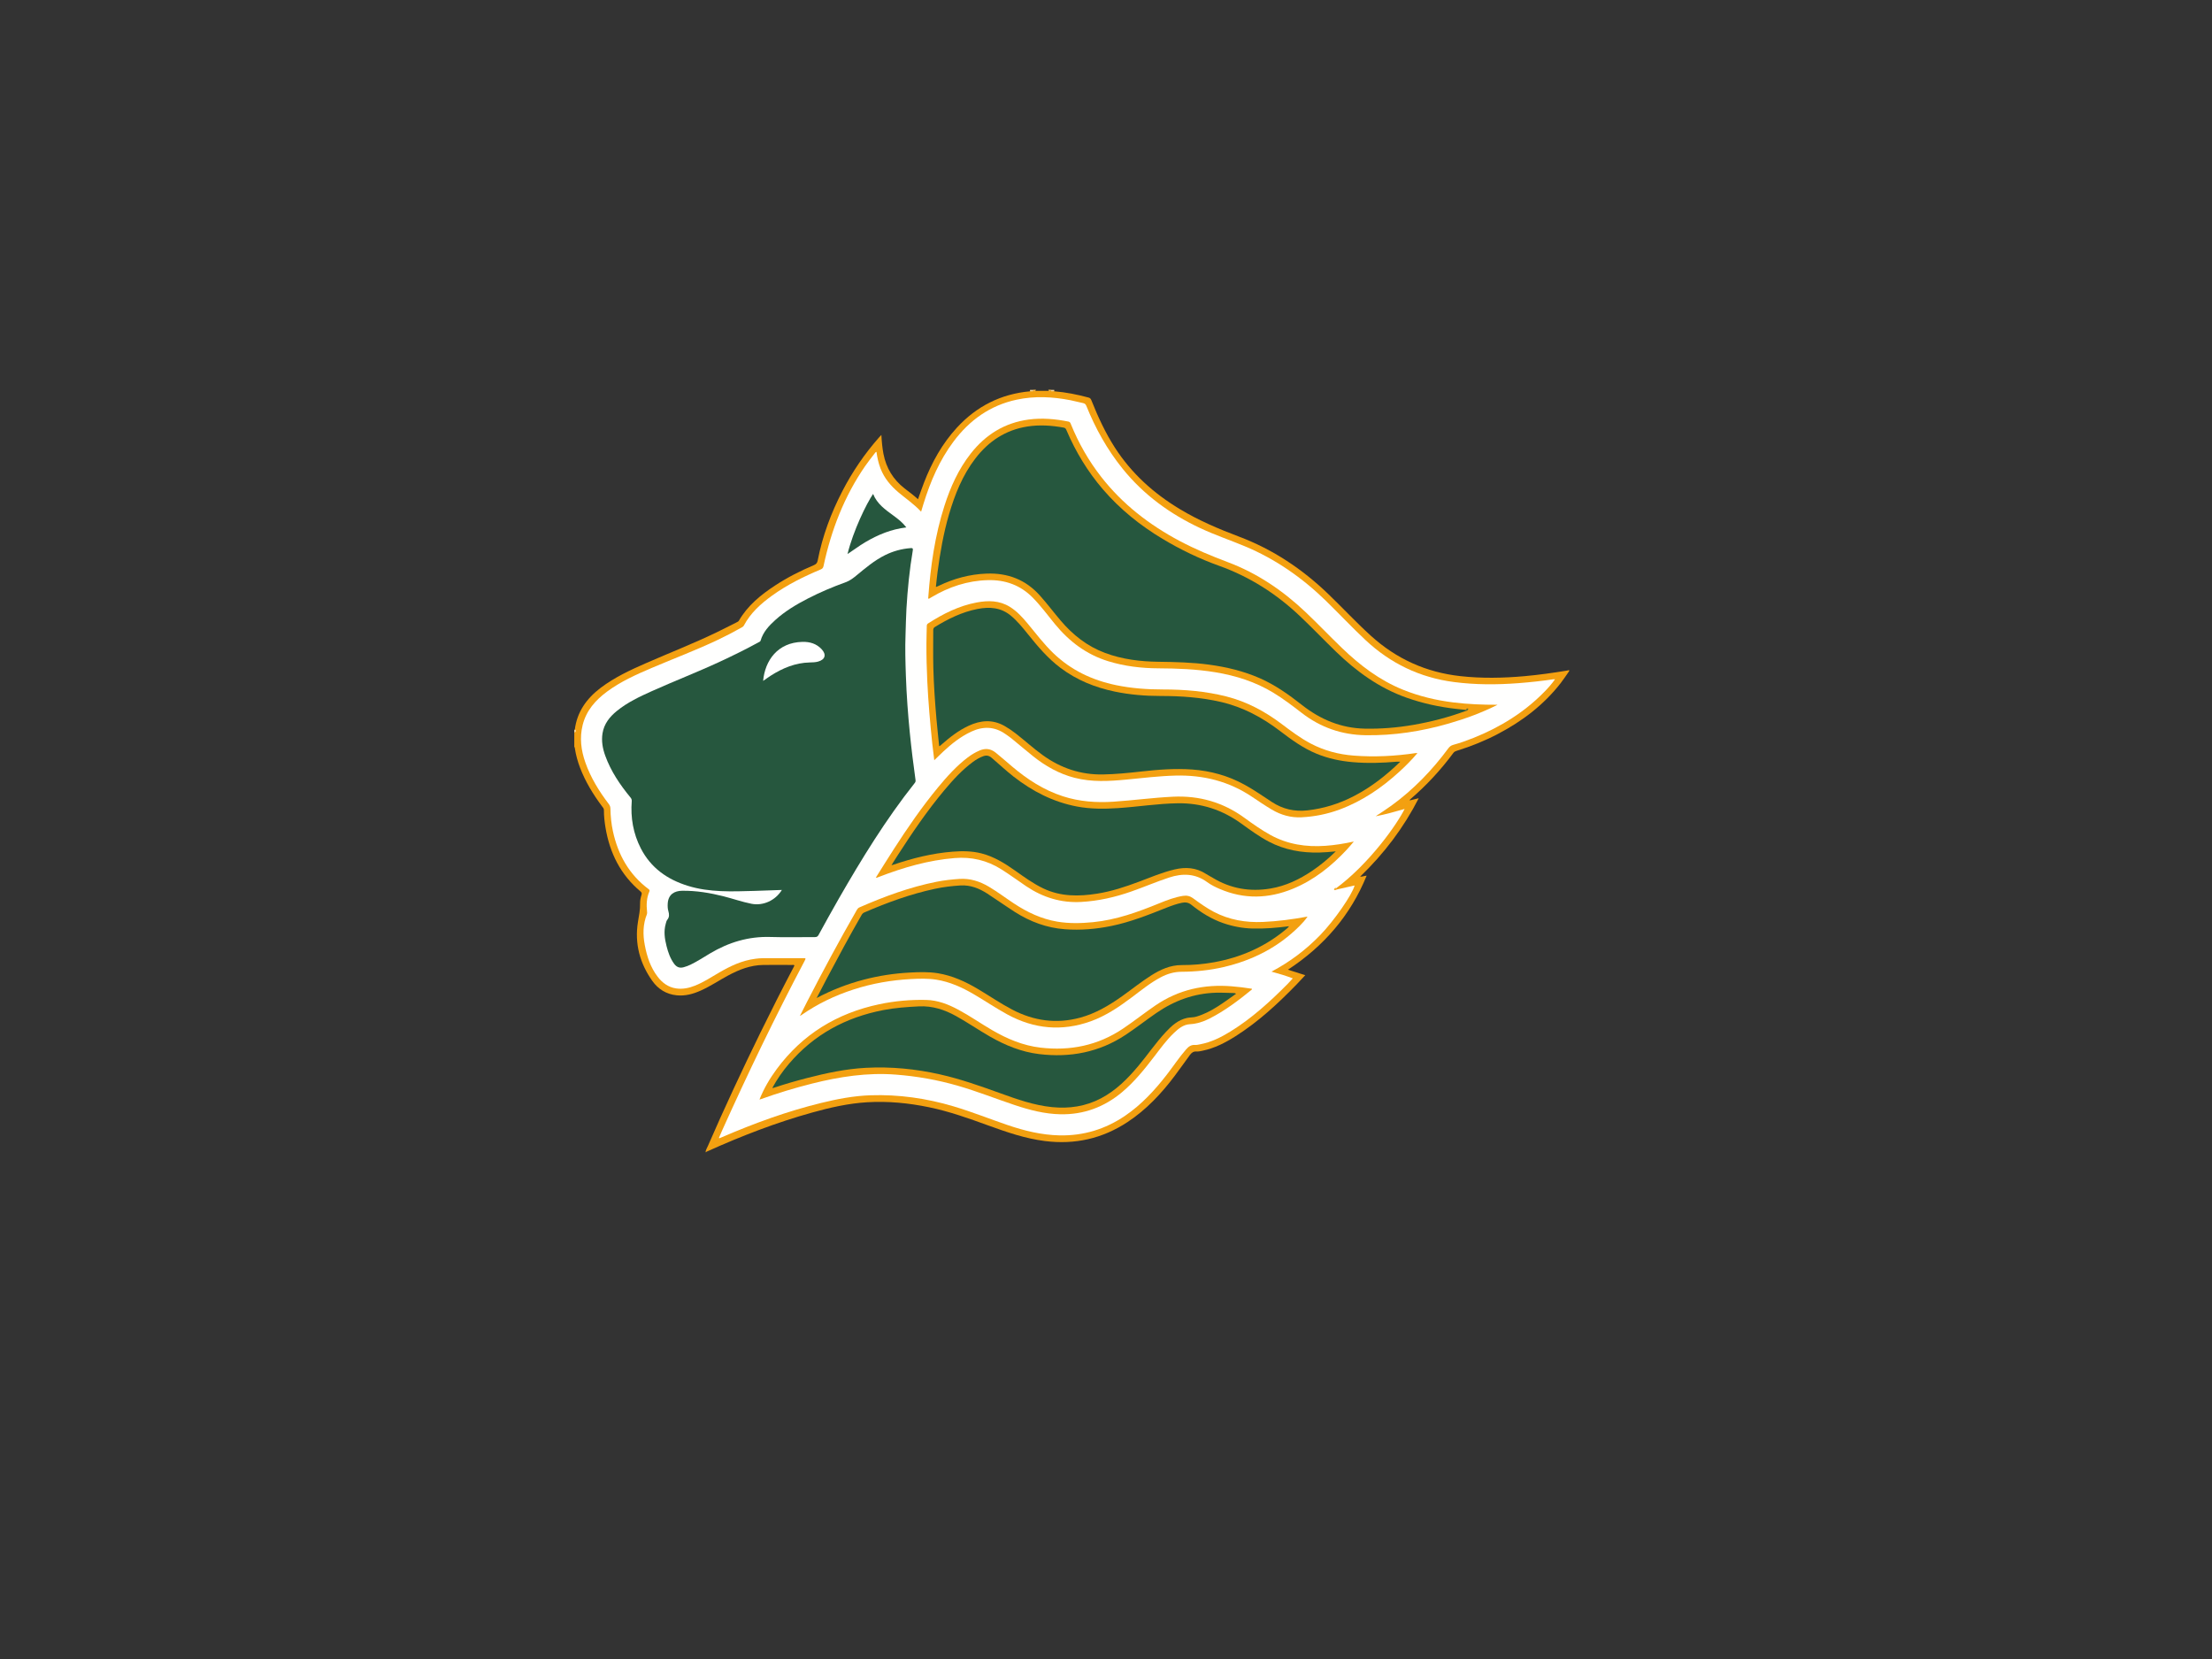 <svg clip-rule="evenodd" fill-rule="evenodd" stroke-linejoin="round" stroke-miterlimit="1.414" viewBox="0 0 8 6" xmlns="http://www.w3.org/2000/svg"><rect x="0" y="0" width="8" height="6" fill="#333333" stroke="none"/><g fill-rule="nonzero" transform="matrix(.018 0 0 -.018 2.077 4.167)"><path d="m26.378 0c.032.463.292.845.468 1.251 3.324 7.634 6.836 15.181 10.498 22.659 2.183 4.458 4.421 8.887 6.736 13.278.058.108.101.224.15.335-.143.168-.316.094-.463.095-1.946.006-3.892.027-5.837-.002-2.531-.039-4.814-.93-7.008-2.111-1.852-.996-3.601-2.182-5.528-3.042-1.532-.683-3.115-1.117-4.815-.945-2.086.211-3.731 1.237-4.912 2.907-2.503 3.537-3.569 7.484-2.884 11.79.199 1.254.475 2.48.437 3.761-.018.588.12 1.181.292 1.751.081.267.054.441-.187.642-4.028 3.365-6.208 7.751-7.057 12.863-.192 1.155-.323 2.318-.314 3.491.003.356-.222.557-.399.794-1.778 2.393-3.321 4.919-4.391 7.715-.484 1.264-.839 2.561-1.048 3.899-.016.1.016.222-.116.274v2.919c.13.165-.011.378.098.546.452 3.604 2.382 6.296 5.209 8.433 2.793 2.111 5.944 3.57 9.126 4.965 4.707 2.064 9.501 3.928 14.133 6.164 1.376.663 2.733 1.365 4.099 2.05.159.08.317.15.417.323 1.763 3.046 4.41 5.186 7.295 7.075 2.46 1.61 5.075 2.93 7.778 4.076.462.196.661.448.76.958.949 4.887 2.673 9.505 4.954 13.92 2.008 3.886 4.454 7.477 7.349 10.76.138.157.282.307.484.526.074-1.34.182-2.583.419-3.815.55-2.844 1.951-5.152 4.234-6.933.902-.704 1.834-1.372 2.704-2.18.417 1.16.787 2.264 1.209 3.349 1.574 4.059 3.65 7.822 6.619 11.045 3.96 4.298 8.839 6.76 14.673 7.292.199.078.406.022.609.039.195.027.401-.058.588.056h2.486c.187-.114.393-.029.588-.056.203-.016.41.037.61-.036 2.338-.19 4.625-.652 6.889-1.258.33-.089.458-.27.571-.556 1.314-3.295 2.793-6.507 4.719-9.5 3.342-5.192 7.799-9.2 13.059-12.363 3.775-2.271 7.804-3.985 11.916-5.536 6.8-2.565 12.709-6.523 17.934-11.552 2.866-2.759 5.574-5.677 8.525-8.353 5.125-4.65 11.103-7.352 17.982-8.112 4.279-.472 8.549-.392 12.824-.014 2.887.256 5.754.664 8.613 1.128.141.023.279.066.419.1v-.216c-.567-.803-1.102-1.63-1.705-2.404-3.413-4.383-7.73-7.657-12.619-10.218-2.651-1.387-5.418-2.499-8.276-3.382-.26-.081-.482-.181-.66-.421-2.537-3.43-5.418-6.541-8.659-9.316-.053-.045-.102-.094-.118-.234.57.14 1.14.28 1.816.445-3.047-5.955-6.966-11.13-11.776-15.757.476-.042.828.177 1.307.189-3.257-8.001-8.597-14.158-15.811-18.885 1.18-.376 2.291-.73 3.479-1.107-.627-.669-1.193-1.292-1.779-1.894-3.749-3.856-7.686-7.492-12.252-10.38-2.061-1.304-4.216-2.412-6.634-2.906-.386-.078-.788-.177-1.173-.147-.63.05-1.016-.257-1.349-.715-1.005-1.384-1.996-2.778-3.02-4.147-2.681-3.585-5.715-6.814-9.475-9.299-5.058-3.345-10.595-4.592-16.61-3.835-3.942.496-7.66 1.774-11.363 3.121-3.92 1.426-7.847 2.827-11.944 3.675-4.108.849-8.258 1.253-12.449.999-3.731-.226-7.367-1.051-10.958-2.047-7.24-2.007-14.225-4.708-21.069-7.788-.109-.049-.25-.063-.309-.196z" fill="#f3a010"/><path d="m92.201 152.884c-.214-.002-.427-.003-.641-.006.008.094.01.186.008.28h.648c.037-.08.047-.148.03-.202-.014-.048-.029-.072-.045-.072" fill="#fad695"/><path d="m96.441 152.881h-.642c-.044.04-.061.093-.05.161.01.074.022.111.035.111h.648c.001-.091.004-.181.009-.272" fill="#fad695"/><path d="m92.201 152.92c.007.091.012.181.015.275h.541c-.161-.532-.366-.27-.556-.275" fill="#f6b541"/><path d="m95.784 153.195c.003-.092.008-.183.015-.272-.19.012-.396-.271-.556.272z" fill="#f6b643"/><path d="m.29 84.87c.008-.188.216-.388-.29-.546v.541c.097-.003.193-.001.29.005" fill="#fad89a"/><path d="m153 52.734c1.26.284 2.521.568 3.781.852-.465-1.836-4.133-7.109-6.92-9.98-2.852-2.938-6.077-5.383-9.779-7.33 1.489-.41 2.863-.814 4.283-1.354-.359-.39-.67-.747-1.002-1.082-3.544-3.576-7.249-6.962-11.56-9.613-1.876-1.154-3.836-2.132-6.028-2.547-.353-.067-.717-.161-1.068-.136-.798.056-1.318-.359-1.796-.908-1.397-1.606-2.564-3.387-3.866-5.066-2.416-3.118-5.065-5.997-8.347-8.235-3.988-2.721-8.394-4.064-13.221-3.96-3.597.077-7.049.927-10.436 2.082-3.624 1.235-7.179 2.664-10.854 3.755-5.442 1.617-10.995 2.41-16.672 2.221-3.358-.111-6.647-.741-9.903-1.538-6.867-1.679-13.48-4.095-19.961-6.892-.148-.064-.297-.127-.448-.185-.026-.009-.063.01-.154.028.201.466.389.923.592 1.373 5.198 11.548 10.69 22.952 16.603 34.152.008.016.014.034.022.049.29.559.29.561-.32.561-2.684 0-5.369.006-8.053-.005-.503-.002-1.007-.052-1.506-.115-2.681-.337-5.058-1.469-7.354-2.817-1.566-.919-3.091-1.917-4.789-2.589-1.223-.485-2.486-.751-3.802-.55-1.563.239-2.749 1.114-3.69 2.34-1.448 1.891-2.157 4.087-2.592 6.39-.395 2.088-.377 4.151.424 6.158.07.174.053.343.034.525-.141 1.375-.105 2.736.457 4.031.099.226.067.343-.13.49-3.925 2.928-6.154 6.905-7.179 11.626-.326 1.501-.474 3.021-.506 4.552-.007.357-.103.64-.324.93-1.951 2.56-3.628 5.279-4.705 8.332-.869 2.459-1.189 4.965-.553 7.532.723 2.915 2.581 5.016 4.928 6.745 2.759 2.033 5.863 3.421 8.994 4.754 4.416 1.881 8.914 3.569 13.252 5.632 1.624.773 3.222 1.599 4.786 2.487.17.097.333.191.436.384 1.334 2.516 3.381 4.366 5.65 6.002 3.023 2.181 6.343 3.818 9.766 5.259.325.137.505.295.585.672 1.54 7.232 4.161 14.019 8.385 20.134.582.843 1.226 1.645 1.849 2.46.103.135.182.31.409.37.153-1.147.396-2.263.809-3.335.758-1.97 2.071-3.522 3.668-4.858 1.487-1.245 3.107-2.333 4.491-3.829.173.57.322 1.076.478 1.579 1.385 4.478 3.21 8.746 6.041 12.524 3.224 4.301 7.35 7.259 12.669 8.399 3.615.774 7.228.597 10.83-.109.846-.166 1.678-.406 2.523-.573.367-.073.538-.261.673-.593 1.827-4.532 4.183-8.76 7.258-12.574 4.23-5.248 9.52-9.1 15.592-11.947 2.936-1.376 6.005-2.412 8.991-3.658 6.162-2.569 11.522-6.326 16.292-10.967 2.673-2.6 5.216-5.328 7.943-7.875 5.024-4.693 10.903-7.533 17.733-8.428 4.342-.57 8.684-.559 13.039-.227 2.334.179 4.657.434 6.974.774.085.012.174.001.334.001-.643-.912-1.343-1.702-2.082-2.459-4.065-4.165-8.897-7.156-14.274-9.31-1.336-.534-2.691-1.021-4.079-1.4-.448-.122-.747-.354-1.016-.719-3.239-4.391-6.993-8.273-11.416-11.49-1.03-.749-2.104-1.432-3.172-2.145 1.968.367 3.884.92 5.818 1.47-1.478-2.992-7.004-10.967-13.972-16.093-.09-.185.034-.149.137-.134" fill="#fffffe"/><path d="m153.16 52.845c-.141-.211-.313-.225-.497-.177-.028.346.15.387.295.477.067-.099.135-.199.202-.3" fill="#f5b037"/><path d="m41.709 52.688c-1.88-.067-3.694-.143-5.508-.192-4.497-.119-9.002-.338-13.387 1.02-4.124 1.276-7.423 3.598-9.438 7.508-1.537 2.984-2.086 6.176-1.833 9.51.023.298-.065.502-.246.723-2.102 2.554-3.944 5.267-5.078 8.405-.528 1.459-.796 2.961-.545 4.506.309 1.899 1.431 3.306 2.877 4.482 2.128 1.73 4.587 2.885 7.065 3.997 4.537 2.036 9.178 3.83 13.689 5.927 2.624 1.22 5.219 2.493 7.755 3.886.152.084.32.127.381.34.496 1.714 1.661 2.959 2.938 4.115 1.963 1.776 4.215 3.121 6.556 4.327 2.461 1.269 5.009 2.339 7.611 3.28.814.294 1.481.805 2.133 1.343 1.818 1.501 3.615 3.028 5.748 4.088 1.629.809 3.347 1.281 5.162 1.416.373.028.493-.044.423-.463-.657-3.888-1.048-7.806-1.277-11.741-.099-1.706-.116-3.416-.18-5.124-.106-2.791-.027-5.58.071-8.368.133-3.811.411-7.614.788-11.41.315-3.17.708-6.329 1.148-9.482.033-.233.002-.403-.147-.59-5.821-7.334-10.697-15.289-15.347-23.39-1.36-2.369-2.675-4.764-3.988-7.159-.185-.337-.391-.432-.755-.43-2.973.014-5.948-.068-8.917.025-4.388.139-8.372-1.071-12.106-3.288-1.298-.77-2.56-1.604-3.922-2.265-.453-.22-.921-.391-1.409-.527-.828-.23-1.438.042-1.923.711-.775 1.067-1.195 2.29-1.514 3.547-.374 1.474-.594 2.967-.159 4.474.08.275.135.587.306.798.446.552.406 1.113.221 1.742-.141.479-.158.985-.131 1.494.103 1.921 1.406 2.581 2.891 2.6 2.843.036 5.621-.427 8.37-1.123 1.861-.473 3.676-1.117 5.564-1.49 2.322-.458 4.795.636 6.113 2.778" fill="#26573e"/><g fill="#f3a010"><path d="m185.505 89.894c-3.15-1.591-6.435-2.796-9.808-3.768-5.462-1.574-11.023-2.436-16.721-2.347-4.772.075-9.031 1.556-12.811 4.474-1.852 1.429-3.711 2.852-5.717 4.069-3.607 2.188-7.546 3.432-11.681 4.111-3.778.621-7.586.768-11.408.785-3.413.016-6.783.416-10.064 1.423-4.383 1.345-7.859 3.974-10.734 7.483-1.448 1.768-2.798 3.617-4.406 5.256-2.497 2.547-5.541 3.645-9.065 3.555-4.095-.105-7.839-1.358-11.332-3.439-.154-.091-.308-.184-.464-.274-.029-.017-.064-.021-.109-.035-.113.096-.063.227-.055.34.453 6.225 1.33 12.375 3.242 18.341 1.21 3.775 2.818 7.355 5.285 10.5 2.987 3.807 6.815 6.192 11.653 6.837 2.688.357 5.352.119 7.998-.414.306-.061.377-.285.473-.52 1.55-3.804 3.559-7.345 6.089-10.586 4.283-5.489 9.661-9.639 15.776-12.884 3.119-1.655 6.367-3.011 9.67-4.252 5.917-2.224 11.037-5.7 15.611-10.028 2.487-2.353 4.842-4.838 7.309-7.21 3.621-3.482 7.565-6.487 12.267-8.391 3.256-1.319 6.637-2.118 10.116-2.552 2.949-.367 5.91-.481 8.886-.474"/><path d="m72.327 78.75c-.143 1.19-.29 2.289-.405 3.391-.431 4.136-.794 8.278-.994 12.432-.121 2.536-.187 5.073-.176 7.612.005 1.17.051 2.34.07 3.51.003.228.041.399.26.54 3.017 1.941 6.186 3.535 9.745 4.209 2.316.438 4.587.428 6.685-.871 1.432-.887 2.545-2.111 3.605-3.389 1.666-2.009 3.238-4.096 5.127-5.915 3.556-3.424 7.823-5.438 12.613-6.432 3.098-.641 6.233-.867 9.391-.867 4.314-.001 8.592-.343 12.791-1.411 4.095-1.042 7.728-2.996 11.084-5.522 1.884-1.417 3.765-2.841 5.863-3.943 2.7-1.42 5.59-2.178 8.616-2.412 4.181-.325 8.346-.104 12.492.508.081.012.165.001.317.001-1.141-1.358-2.344-2.565-3.602-3.717-3.563-3.26-7.492-5.948-12.054-7.635-2.466-.911-5.009-1.421-7.634-1.553-2.157-.108-4.126.455-5.97 1.545-1.365.807-2.675 1.697-3.989 2.58-4.647 3.118-9.791 4.394-15.344 4.256-3.298-.082-6.566-.486-9.844-.801-3.502-.335-6.998-.542-10.465.356-3.128.81-5.86 2.359-8.356 4.36-1.447 1.16-2.858 2.365-4.294 3.538-.391.318-.812.597-1.224.887-2.202 1.546-4.502 1.602-6.897.479-2.115-.991-3.911-2.418-5.604-3.995-.589-.549-1.16-1.116-1.807-1.741"/><path d="m147.331 47.336c-.503-.745-1.063-1.347-1.645-1.927-4.26-4.253-9.409-6.861-15.232-8.217-2.782-.648-5.61-.932-8.459-.945-1.507-.007-2.873-.426-4.176-1.116-2.08-1.1-3.894-2.591-5.766-3.993-2.586-1.936-5.244-3.753-8.314-4.85-5.777-2.061-11.346-1.538-16.721 1.381-2.327 1.264-4.511 2.763-6.798 4.093-2.331 1.356-4.758 2.462-7.449 2.892-1.702.272-3.416.219-5.122.129-3.932-.208-7.786-.875-11.54-2.093-3.702-1.201-7.18-2.854-10.38-5.077-.084-.058-.174-.106-.399-.242.51 1.008.946 1.883 1.393 2.754 3.216 6.256 6.547 12.449 10.051 18.55.128.223.271.399.523.509 5.019 2.196 10.137 4.089 15.53 5.154 1.503.297 3.023.464 4.55.565 2.145.14 4.083-.477 5.909-1.557 1.753-1.037 3.373-2.272 5.072-3.39 2.671-1.758 5.51-3.105 8.694-3.638 2.382-.399 4.77-.34 7.16-.107 4.676.456 9.03 2.036 13.336 3.798 1.546.632 3.105 1.23 4.777 1.491.774.122 1.407-.046 2.02-.495 1.337-.977 2.681-1.942 4.154-2.716 3.097-1.628 6.406-2.183 9.871-2.032 2.989.131 5.943.524 8.961 1.079"/><path d="m37.207 10.576c.909 2.264 2.088 4.258 3.473 6.129 5.182 6.997 12.122 11.229 20.597 13.019 3.112.657 6.264.94 9.443.865 2.323-.055 4.425-.883 6.443-1.963 2.334-1.25 4.503-2.774 6.791-4.103 3.03-1.761 6.218-3.11 9.723-3.518 5.945-.69 11.495.419 16.525 3.789 2.245 1.504 4.358 3.189 6.591 4.709 4.634 3.154 9.758 4.274 15.289 3.827 1.364-.11 2.72-.274 4.067-.493.033-.082.011-.139-.052-.19-2.665-2.182-5.407-4.252-8.493-5.817-1.228-.623-2.506-1.037-3.91-1.115-1.308-.073-2.293-.887-3.203-1.752-1.509-1.433-2.719-3.121-3.979-4.764-1.953-2.547-3.956-5.046-6.43-7.122-3.591-3.014-7.713-4.553-12.415-4.46-3.165.062-6.189.852-9.169 1.846-3.819 1.273-7.562 2.768-11.434 3.885-4.094 1.182-8.259 1.919-12.511 2.242-5.712.437-11.267-.425-16.776-1.807-3.473-.872-6.894-1.914-10.266-3.119-.064-.023-.132-.038-.304-.088"/><path d="m60.586 55.165c1.233 1.956 2.417 3.866 3.634 5.755 2.75 4.271 5.625 8.454 8.864 12.374 1.802 2.182 3.688 4.287 5.957 6.008.734.557 1.517 1.028 2.366 1.393 1.184.51 2.247.397 3.273-.43 1.123-.904 2.201-1.858 3.301-2.788 3.048-2.577 6.346-4.719 10.178-5.963 3.323-1.078 6.727-1.322 10.186-1.093 3.987.265 7.948.811 11.942 1 5.284.251 10.064-1.115 14.352-4.235 1.687-1.227 3.391-2.435 5.225-3.445 3.459-1.906 7.178-2.461 11.063-2.186 1.868.132 3.713.426 5.702.859-.522-.604-.934-1.111-1.378-1.589-3.11-3.344-6.619-6.154-10.878-7.903-4.879-2.003-9.787-2.14-14.686-.036-.877.376-1.743.802-2.51 1.363-2.404 1.757-4.959 1.825-7.692.922-2.546-.842-5.008-1.897-7.535-2.785-3.274-1.152-6.62-1.916-10.099-2.11-4.062-.226-7.706.909-11.052 3.157-1.672 1.125-3.292 2.326-4.999 3.402-2.873 1.81-5.977 2.533-9.369 2.258-5.292-.429-10.31-1.894-15.228-3.789-.135-.052-.267-.109-.403-.156-.029-.011-.067.004-.214.017"/></g><path d="m66.719 125.534c-1.511-.194-2.919-.539-4.286-1.049-1.383-.517-2.696-1.176-3.967-1.924-1.234-.726-2.37-1.604-3.57-2.382 1.163 4.716 3.799 10.111 5.14 12.08.798-2.005 2.451-3.164 4.08-4.349.931-.677 1.836-1.385 2.603-2.376" fill="#26573e"/><path d="m37.944 94.689c.36 4.053 2.884 7.73 7.891 7.843 1.497.034 2.808-.352 3.851-1.46 1.031-1.095.729-2.118-.725-2.507-.543-.145-1.099-.155-1.657-.168-2.877-.069-5.424-1.122-7.81-2.642-.511-.325-.999-.686-1.55-1.066" fill="#fff"/><path d="m179.133 88.657c-3.453-1.266-6.996-2.194-10.619-2.814-3.2-.548-6.423-.811-9.672-.746-4.775.095-8.921 1.832-12.641 4.758-2.635 2.071-5.36 4.013-8.455 5.372-3.27 1.435-6.701 2.255-10.227 2.731-3.361.454-6.739.535-10.125.576-3.665.043-7.279.481-10.749 1.776-3.589 1.34-6.477 3.617-8.929 6.511-1.397 1.648-2.696 3.376-4.136 4.991-2.871 3.22-6.466 4.593-10.732 4.438-3.402-.123-6.596-.997-9.645-2.466-.13-.062-.26-.124-.392-.18-.031-.014-.07-.008-.156-.014.112 1.004.207 2 .338 2.991.515 3.888 1.186 7.748 2.285 11.519 1.181 4.045 2.729 7.925 5.327 11.305 2.653 3.452 6.055 5.697 10.4 6.392 2.462.394 4.911.222 7.353-.22.362-.066.444-.306.557-.57 1.842-4.319 4.255-8.283 7.318-11.85 3.424-3.989 7.466-7.226 11.958-9.926 3.636-2.184 7.448-4.01 11.434-5.44 6.132-2.202 11.474-5.629 16.186-10.094 2.447-2.318 4.776-4.752 7.194-7.096 4.14-4.014 8.722-7.342 14.217-9.284 3.237-1.144 6.566-1.866 9.972-2.25.679-.076 1.36-.146 2.04-.219.067-.117-.043-.141-.101-.191" fill="#26573e"/><path d="m179.133 88.658c.05.157.102.315.153.472.126.043.364.04.346-.057-.068-.348-.283-.428-.499-.415" fill="#616d35"/><g fill="#26573e"><path d="m165.97 78.463c-2.853-2.772-5.877-5.127-9.326-6.917-2.936-1.523-6.031-2.499-9.326-2.867-2.593-.29-4.954.238-7.145 1.675-1.805 1.183-3.577 2.422-5.473 3.464-3.3 1.815-6.833 2.804-10.585 3.071-3.446.244-6.866-.028-10.286-.412-2.52-.283-5.041-.535-7.583-.583-4.486-.086-8.49 1.266-12.111 3.871-1.889 1.359-3.603 2.933-5.436 4.359-.711.553-1.454 1.058-2.238 1.505-2.407 1.372-4.82 1.168-7.24.042-2.047-.952-3.798-2.329-5.478-3.808-.107-.095-.221-.182-.334-.271-.009-.007-.033.003-.096.012-.179 1.771-.378 3.552-.535 5.336-.305 3.477-.552 6.959-.638 10.448-.061 2.484-.017 4.971-.019 7.456 0 .277.044.505.326.678 2.669 1.635 5.447 3.008 8.549 3.616 2.429.477 4.723.323 6.732-1.349 1.299-1.081 2.351-2.381 3.398-3.687 1.974-2.463 4.005-4.866 6.547-6.782 3.267-2.46 6.954-3.954 10.932-4.778 3.023-.627 6.083-.883 9.169-.881 4.093.003 8.16-.278 12.162-1.204 4.411-1.021 8.293-3.107 11.869-5.835 2.305-1.759 4.649-3.463 7.361-4.574 2.334-.956 4.768-1.47 7.275-1.684 2.949-.254 5.892-.163 8.835.096.193.017.389.003.694.003"/><path d="m48.695 30.976c.735 1.409 1.389 2.682 2.058 3.947 2.253 4.262 4.542 8.504 6.945 12.685.138.24.284.431.556.549 4.612 1.996 9.315 3.717 14.243 4.767 1.673.357 3.368.561 5.076.667 2.016.124 3.784-.584 5.427-1.651 1.858-1.205 3.664-2.488 5.528-3.679 3.066-1.959 6.405-3.196 10.047-3.47 3.138-.237 6.252.029 9.339.662 3.863.792 7.499 2.247 11.141 3.696.986.392 1.987.742 3.029.961.701.148 1.315.067 1.914-.414 1.947-1.561 4.048-2.873 6.429-3.688 1.902-.651 3.851-1.018 5.865-1.072 2.433-.066 4.846.151 7.32.461-.241-.347-.542-.556-.817-.783-4.171-3.421-8.954-5.491-14.24-6.45-2.147-.389-4.312-.577-6.496-.568-2.301.011-4.298-.902-6.191-2.109-1.976-1.259-3.802-2.727-5.709-4.083-2.623-1.866-5.359-3.512-8.498-4.367-4.779-1.303-9.33-.665-13.689 1.62-2.363 1.238-4.558 2.752-6.847 4.111-2.522 1.498-5.153 2.712-8.08 3.187-1.879.304-3.768.24-5.651.137-3.131-.169-6.221-.637-9.258-1.434-3.231-.848-6.328-2.036-9.441-3.682"/><path d="m132.967 31.826c-2.558-1.787-4.99-3.721-8.024-4.603-.579-.168-1.216-.121-1.811-.248-1.816-.39-3.118-1.584-4.33-2.886-1.989-2.139-3.628-4.565-5.501-6.8-2.142-2.555-4.474-4.888-7.462-6.464-3.089-1.629-6.383-2.115-9.834-1.772-3.635.36-7.037 1.575-10.436 2.8-3.957 1.426-7.918 2.834-12.031 3.764-4.926 1.114-9.913 1.602-14.952 1.333-4.033-.216-7.976-1.059-11.88-2.067-2.158-.556-4.296-1.179-6.415-1.873-.144-.047-.289-.152-.491-.083.955 1.753 2.084 3.372 3.372 4.878 5.008 5.853 11.391 9.29 18.904 10.74 2.373.458 4.772.633 7.182.75 2.703.132 5.139-.666 7.462-1.954 2.315-1.283 4.493-2.792 6.789-4.106 3.088-1.767 6.34-3.101 9.89-3.528 6.249-.753 12.101.361 17.41 3.888 2.085 1.385 4.053 2.932 6.115 4.351 3.612 2.487 7.554 3.954 11.975 4.093 1.192.037 2.372-.045 3.558-.062.157-.002.318-.009.51-.151"/><path d="m153.005 60.441c-1.534-1.503-3.064-2.778-4.723-3.896-2.563-1.726-5.305-3.05-8.376-3.567-4.129-.695-8.022-.037-11.626 2.15-.446.271-.916.502-1.354.785-1.973 1.278-4.091 1.422-6.326.892-2.495-.592-4.845-1.596-7.233-2.492-2.696-1.012-5.425-1.909-8.281-2.363-3.7-.588-7.346-.622-10.834 1.036-2.045.972-3.859 2.303-5.697 3.6-2.082 1.467-4.227 2.801-6.735 3.444-1.912.49-3.847.501-5.792.35-4.096-.319-8.047-1.307-11.925-2.624-.082-.028-.169-.041-.378-.09.424.672.785 1.257 1.157 1.835 2.944 4.575 5.991 9.076 9.491 13.252 1.738 2.073 3.559 4.067 5.752 5.681.626.46 1.294.845 2.025 1.119.63.236 1.169.146 1.697-.304 1.467-1.249 2.867-2.576 4.387-3.763 3.8-2.968 7.978-5.127 12.754-6.031 2.727-.516 5.472-.506 8.225-.325 4.019.265 8.002.914 12.046.973 4.744.068 8.95-1.322 12.763-4.08 1.793-1.296 3.58-2.608 5.548-3.64 3.172-1.663 6.572-2.26 10.121-2.178 1.061.024 2.116.125 3.314.236"/></g></g></svg>